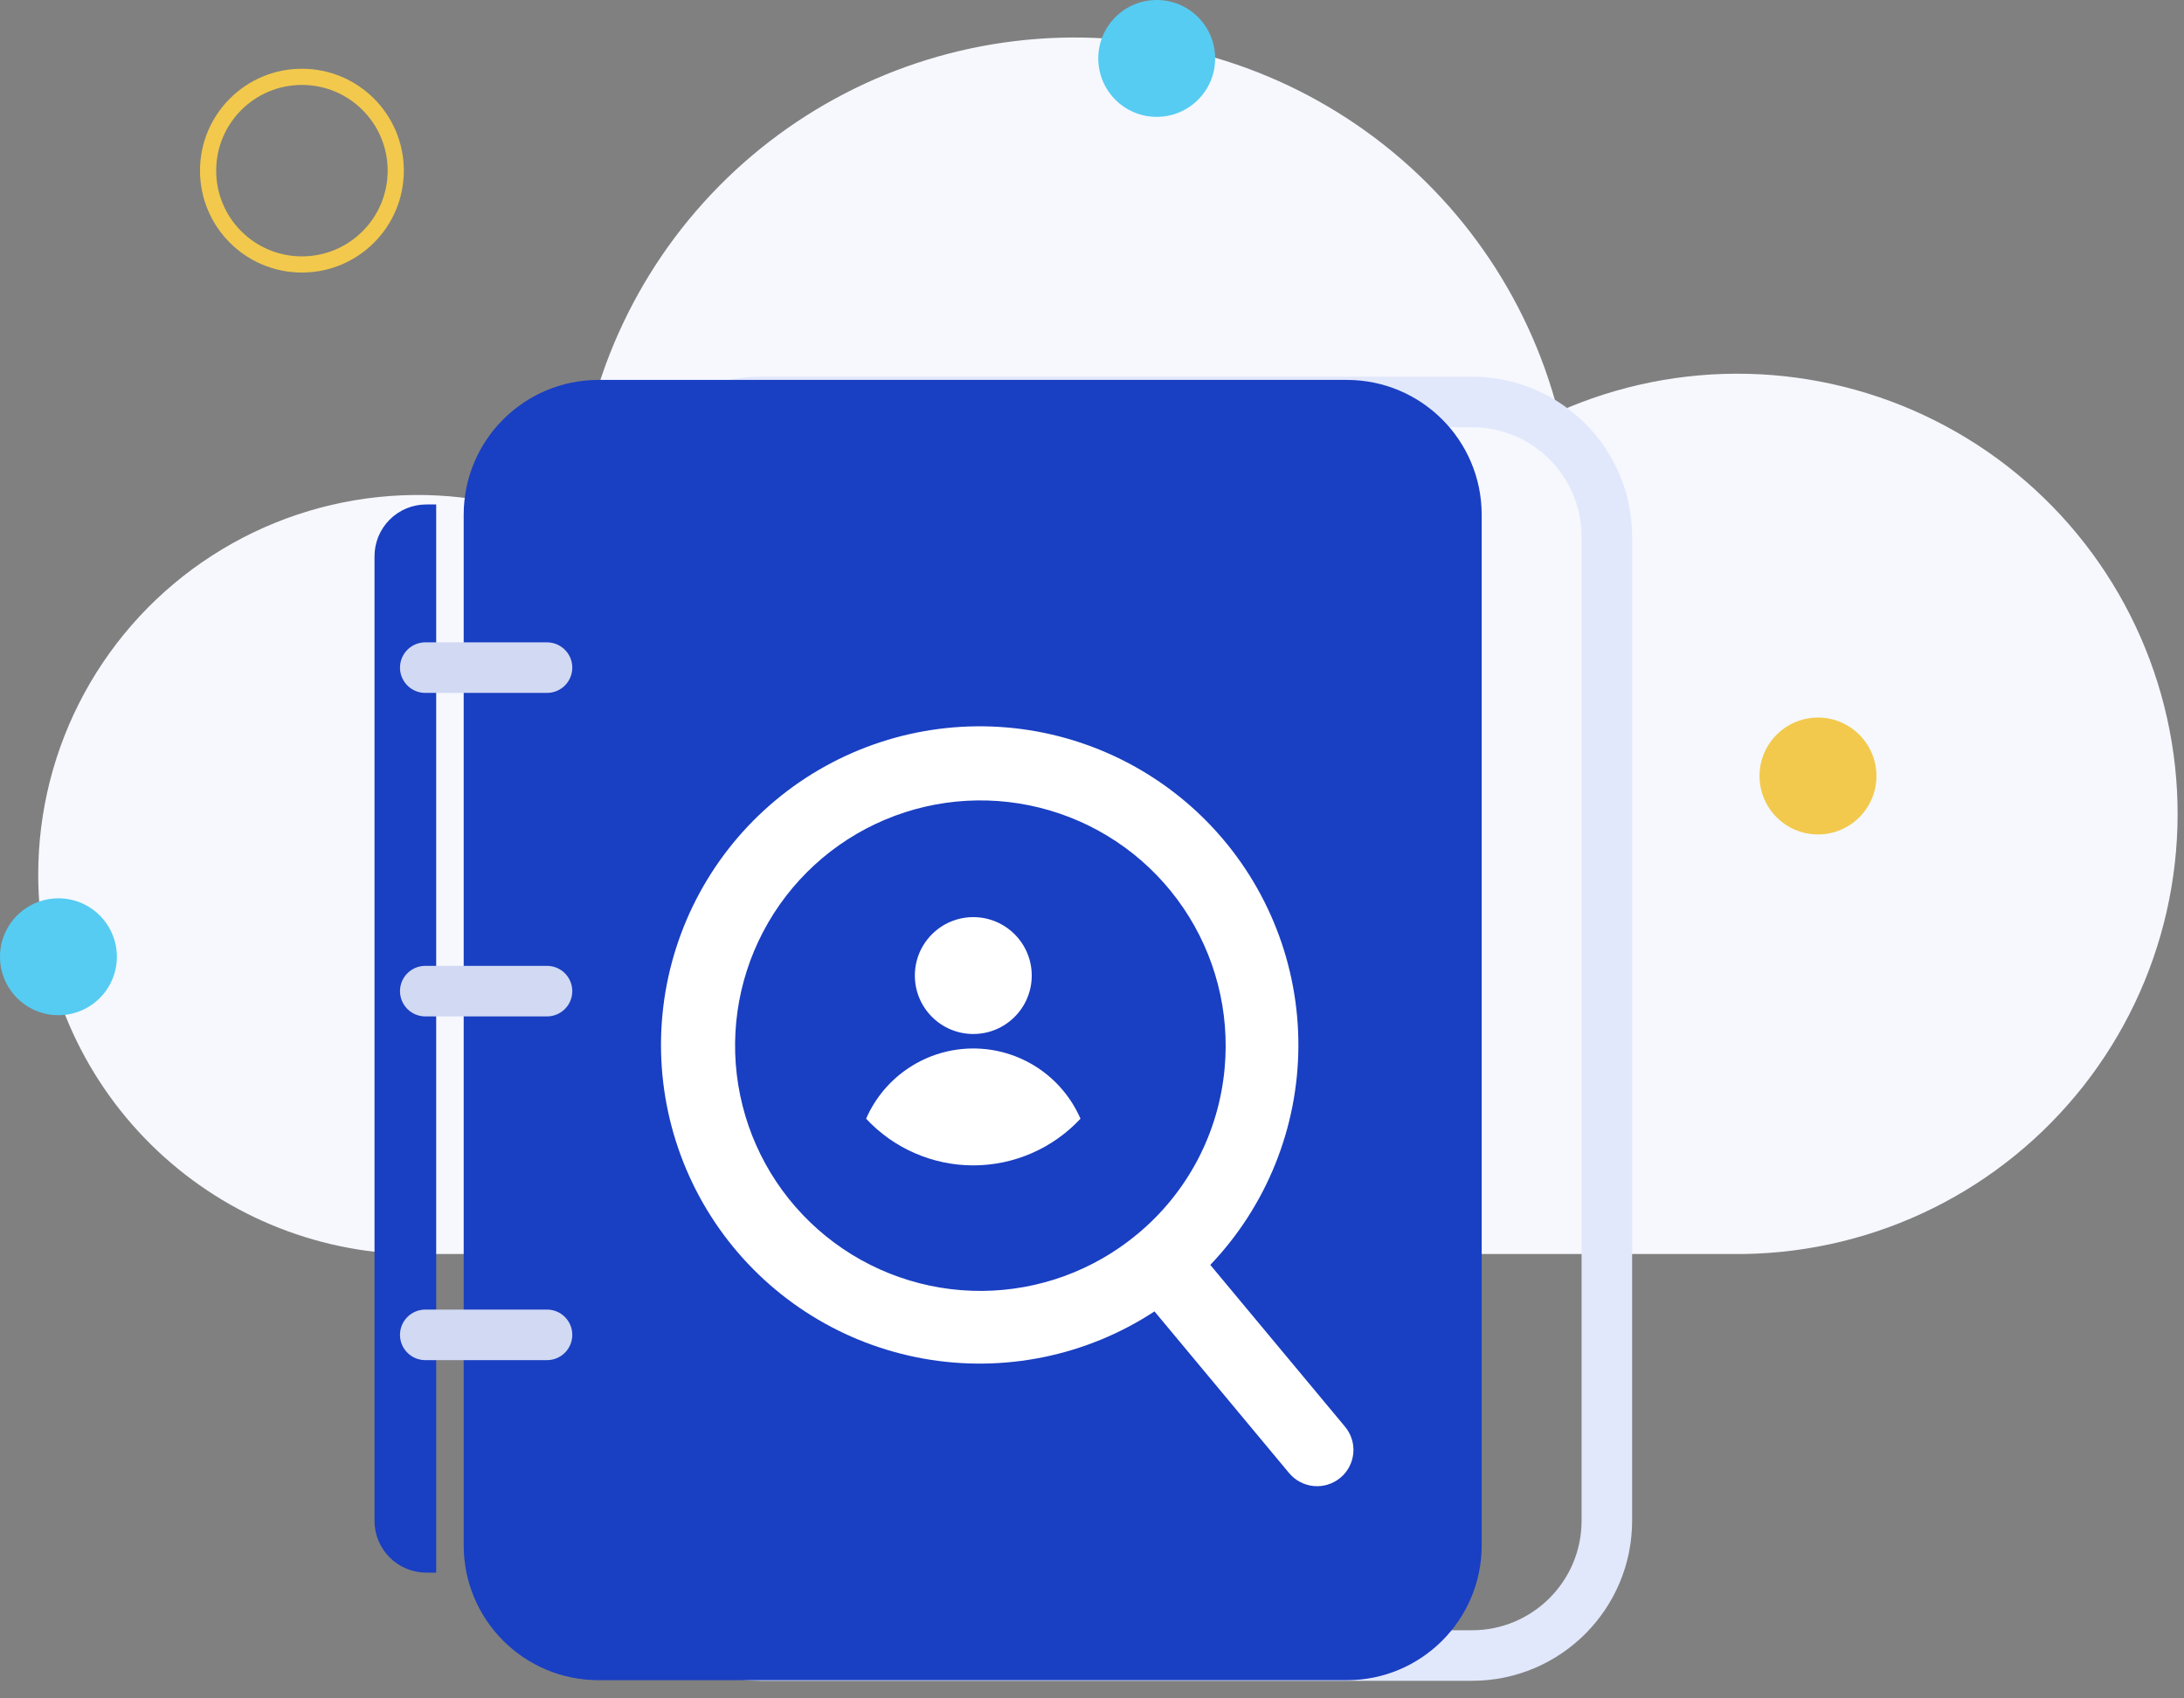 <svg width="108" height="84" viewBox="0 0 108 84" fill="none" xmlns="http://www.w3.org/2000/svg">
<rect x="0" y="0" width="108" height="84" fill="#808080" stroke="none"/>
<path d="M1.89 43.26C1.889 40.117 2.676 37.025 4.181 34.266C5.685 31.506 7.858 29.169 10.501 27.468C13.143 25.768 16.17 24.757 19.305 24.53C22.439 24.303 25.58 24.867 28.44 26.17C28.533 20.193 30.791 14.452 34.794 10.013C38.798 5.574 44.275 2.737 50.211 2.029C56.146 1.321 62.137 2.789 67.073 6.162C72.008 9.534 75.553 14.582 77.05 20.37C79.997 19.056 83.2 18.413 86.425 18.489C89.651 18.565 92.82 19.357 95.702 20.808C98.585 22.259 101.108 24.332 103.091 26.878C105.073 29.424 106.465 32.379 107.165 35.529C107.866 38.678 107.857 41.945 107.14 45.091C106.423 48.237 105.016 51.184 103.02 53.72C101.024 56.255 98.489 58.315 95.599 59.751C92.709 61.186 89.536 61.961 86.31 62.02H19.94C15.09 61.831 10.502 59.772 7.137 56.275C3.772 52.777 1.892 48.113 1.89 43.26Z" fill="#F6F8FE"/>
<path d="M21.08 24.95H21.57V77.78H21.08C20.401 77.78 19.75 77.51 19.27 77.03C18.79 76.55 18.52 75.899 18.52 75.22V27.52C18.519 27.183 18.584 26.849 18.712 26.537C18.84 26.225 19.029 25.942 19.266 25.703C19.504 25.464 19.787 25.275 20.098 25.145C20.409 25.016 20.743 24.95 21.08 24.95Z" fill="#193FC2"/>
<path d="M72.79 19.88H37.62C33.936 19.88 30.95 22.866 30.95 26.55V75.21C30.95 78.894 33.936 81.88 37.62 81.88H72.79C76.474 81.88 79.46 78.894 79.46 75.21V26.55C79.46 22.866 76.474 19.88 72.79 19.88Z" stroke="#E2E8FB" stroke-width="2.5" stroke-miterlimit="10"/>
<path d="M66.6 18.79H29.6C25.916 18.79 22.93 21.776 22.93 25.46V76.43C22.93 80.114 25.916 83.1 29.6 83.1H66.6C70.284 83.1 73.27 80.114 73.27 76.43V25.46C73.27 21.776 70.284 18.79 66.6 18.79Z" fill="#193FC2"/>
<path d="M21.03 66.02H27.05" stroke="#D1D9F3" stroke-width="2.5" stroke-miterlimit="10" stroke-linecap="round"/>
<path d="M21.03 49.02H27.05" stroke="#D1D9F3" stroke-width="2.5" stroke-miterlimit="10" stroke-linecap="round"/>
<path d="M21.03 33.02H27.05" stroke="#D1D9F3" stroke-width="2.5" stroke-miterlimit="10" stroke-linecap="round"/>
<path d="M48.13 51.14C49.726 51.14 51.02 49.846 51.02 48.25C51.02 46.654 49.726 45.36 48.13 45.36C46.534 45.36 45.24 46.654 45.24 48.25C45.24 49.846 46.534 51.14 48.13 51.14Z" fill="white"/>
<path fill-rule="evenodd" clip-rule="evenodd" d="M53.43 55.33C52.752 56.058 51.932 56.639 51.02 57.035C50.108 57.433 49.125 57.638 48.13 57.638C47.136 57.638 46.152 57.433 45.24 57.035C44.328 56.639 43.508 56.058 42.83 55.33C43.279 54.297 44.02 53.419 44.962 52.802C45.903 52.185 47.004 51.856 48.13 51.856C49.256 51.856 50.357 52.185 51.299 52.802C52.24 53.419 52.981 54.297 53.43 55.33Z" fill="white"/>
<path d="M59.85 62.56C62.628 59.648 64.186 55.785 64.206 51.761C64.226 47.736 62.706 43.857 59.958 40.918C57.21 37.979 53.441 36.202 49.425 35.952C45.408 35.703 41.449 36.999 38.357 39.575C35.266 42.151 33.277 45.812 32.798 49.807C32.32 53.803 33.388 57.83 35.783 61.064C38.178 64.297 41.72 66.492 45.682 67.198C49.644 67.903 53.725 67.067 57.09 64.86L63.75 72.86C64.055 73.225 64.493 73.454 64.968 73.498C65.442 73.541 65.914 73.394 66.28 73.09C66.462 72.94 66.612 72.755 66.722 72.546C66.833 72.337 66.9 72.108 66.922 71.873C66.943 71.638 66.918 71.401 66.847 71.175C66.776 70.95 66.662 70.741 66.51 70.56L59.85 62.56ZM56.24 61.04C54.083 62.835 51.37 63.827 48.564 63.847C45.758 63.866 43.032 62.912 40.85 61.147C38.669 59.382 37.167 56.915 36.6 54.166C36.033 51.418 36.437 48.558 37.743 46.074C39.048 43.59 41.175 41.635 43.76 40.543C46.345 39.451 49.228 39.289 51.919 40.085C54.611 40.88 56.943 42.584 58.518 44.907C60.094 47.229 60.815 50.026 60.56 52.82C60.419 54.408 59.965 55.952 59.224 57.363C58.482 58.774 57.468 60.024 56.24 61.04Z" fill="white"/>
<path d="M14.93 13.08C17.493 13.08 19.57 11.002 19.57 8.44C19.57 5.877 17.493 3.8 14.93 3.8C12.367 3.8 10.29 5.877 10.29 8.44C10.29 11.002 12.367 13.08 14.93 13.08Z" stroke="#F2C94C" stroke-width="0.8" stroke-miterlimit="10"/>
<path d="M2.89 50.21C4.486 50.21 5.78 48.916 5.78 47.32C5.78 45.724 4.486 44.43 2.89 44.43C1.294 44.43 0 45.724 0 47.32C0 48.916 1.294 50.21 2.89 50.21Z" fill="#56CCF2"/>
<path d="M89.9 41.27C91.496 41.27 92.79 39.976 92.79 38.38C92.79 36.784 91.496 35.49 89.9 35.49C88.304 35.49 87.01 36.784 87.01 38.38C87.01 39.976 88.304 41.27 89.9 41.27Z" fill="#F2C94C"/>
<path d="M57.2 5.78C58.796 5.78 60.09 4.486 60.09 2.89C60.09 1.294 58.796 0 57.2 0C55.604 0 54.31 1.294 54.31 2.89C54.31 4.486 55.604 5.78 57.2 5.78Z" fill="#56CCF2"/>
</svg>